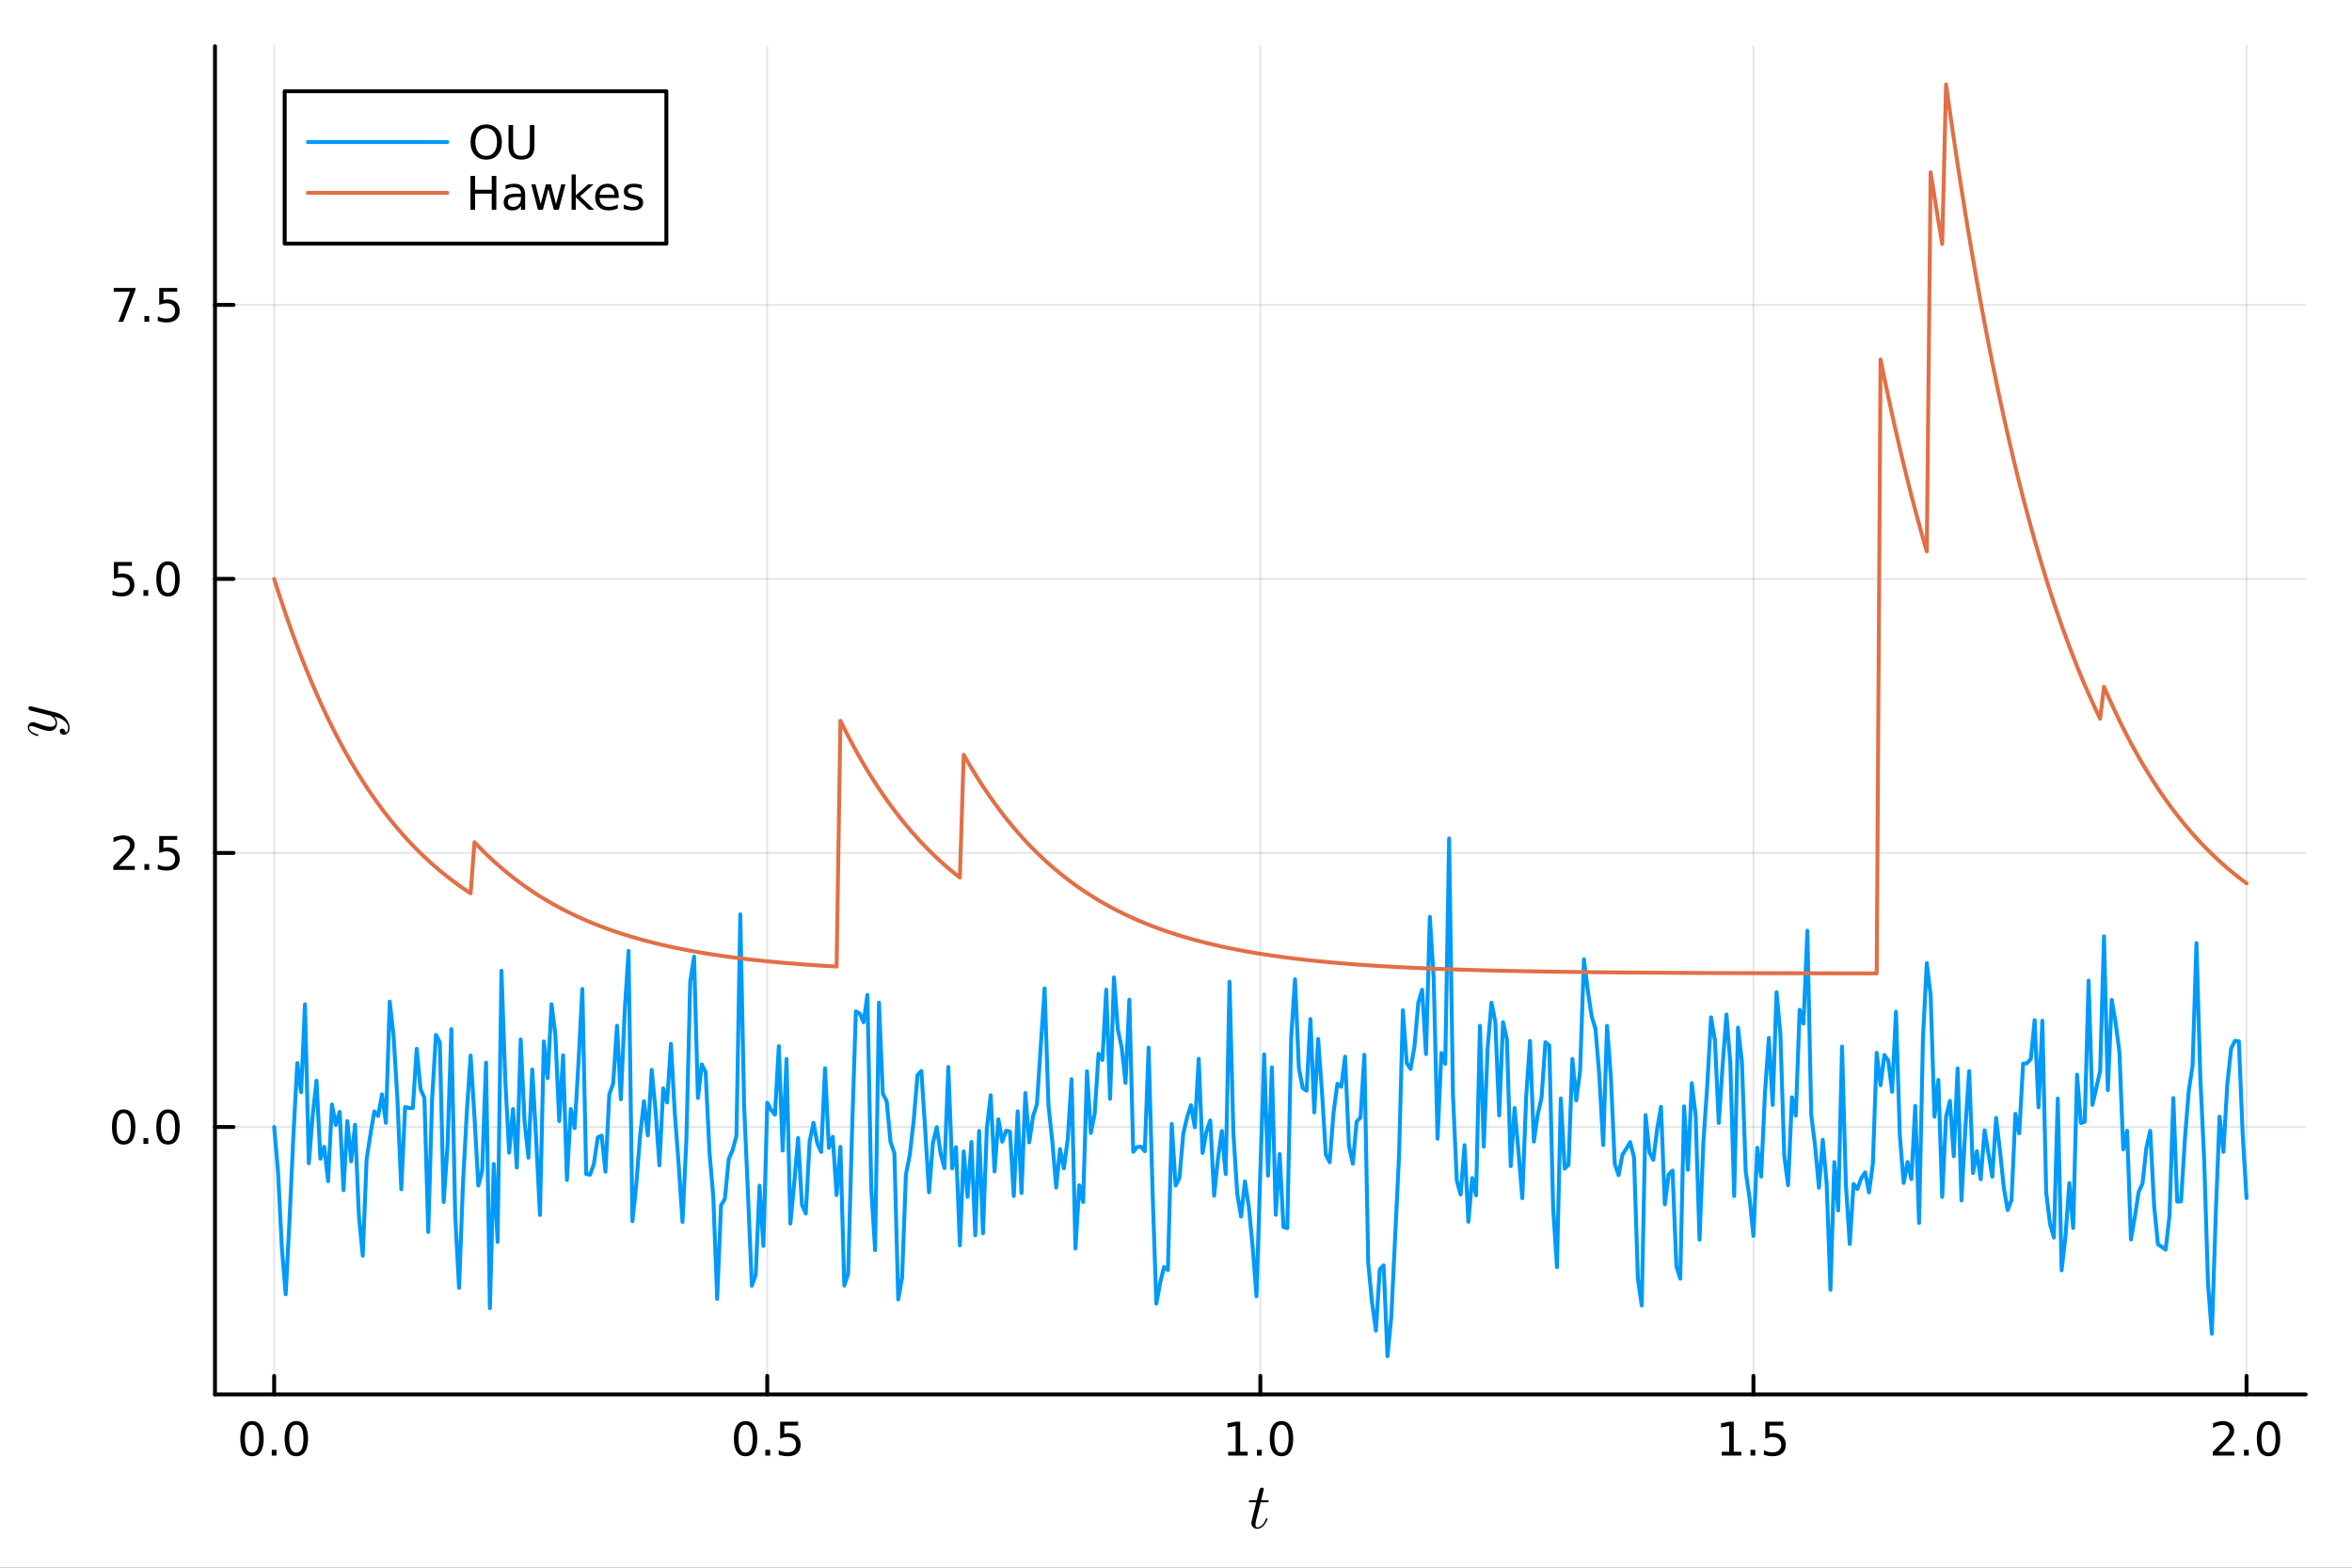 <?xml version="1.0" encoding="utf-8"?>
<svg xmlns="http://www.w3.org/2000/svg" xmlns:xlink="http://www.w3.org/1999/xlink" width="600" height="400" viewBox="0 0 2400 1600">
<rect x="0" y="0" width="2400" height="1600" fill="#333333" stroke="none"/>
<defs>
  <clipPath id="clip810">
    <rect x="0" y="0" width="2400" height="1600"/>
  </clipPath>
</defs>
<path clip-path="url(#clip810)" d="M0 1600 L2400 1600 L2400 0 L0 0  Z" fill="#ffffff" fill-rule="evenodd" fill-opacity="1"/>
<defs>
  <clipPath id="clip811">
    <rect x="480" y="0" width="1681" height="1600"/>
  </clipPath>
</defs>
<path clip-path="url(#clip810)" d="M219.38 1423.18 L2352.76 1423.18 L2352.76 47.244 L219.38 47.244  Z" fill="#ffffff" fill-rule="evenodd" fill-opacity="1"/>
<defs>
  <clipPath id="clip812">
    <rect x="219" y="47" width="2134" height="1377"/>
  </clipPath>
</defs>
<polyline clip-path="url(#clip812)" style="stroke:#000000; stroke-linecap:round; stroke-linejoin:round; stroke-width:2; stroke-opacity:0.1; fill:none" points="279.759,1423.18 279.759,47.244 "/>
<polyline clip-path="url(#clip812)" style="stroke:#000000; stroke-linecap:round; stroke-linejoin:round; stroke-width:2; stroke-opacity:0.1; fill:none" points="782.913,1423.18 782.913,47.244 "/>
<polyline clip-path="url(#clip812)" style="stroke:#000000; stroke-linecap:round; stroke-linejoin:round; stroke-width:2; stroke-opacity:0.1; fill:none" points="1286.07,1423.18 1286.07,47.244 "/>
<polyline clip-path="url(#clip812)" style="stroke:#000000; stroke-linecap:round; stroke-linejoin:round; stroke-width:2; stroke-opacity:0.1; fill:none" points="1789.22,1423.18 1789.22,47.244 "/>
<polyline clip-path="url(#clip812)" style="stroke:#000000; stroke-linecap:round; stroke-linejoin:round; stroke-width:2; stroke-opacity:0.1; fill:none" points="2292.38,1423.18 2292.38,47.244 "/>
<polyline clip-path="url(#clip812)" style="stroke:#000000; stroke-linecap:round; stroke-linejoin:round; stroke-width:2; stroke-opacity:0.1; fill:none" points="219.38,1150.2 2352.76,1150.2 "/>
<polyline clip-path="url(#clip812)" style="stroke:#000000; stroke-linecap:round; stroke-linejoin:round; stroke-width:2; stroke-opacity:0.1; fill:none" points="219.38,870.514 2352.76,870.514 "/>
<polyline clip-path="url(#clip812)" style="stroke:#000000; stroke-linecap:round; stroke-linejoin:round; stroke-width:2; stroke-opacity:0.1; fill:none" points="219.38,590.828 2352.76,590.828 "/>
<polyline clip-path="url(#clip812)" style="stroke:#000000; stroke-linecap:round; stroke-linejoin:round; stroke-width:2; stroke-opacity:0.1; fill:none" points="219.38,311.141 2352.76,311.141 "/>
<polyline clip-path="url(#clip810)" style="stroke:#000000; stroke-linecap:round; stroke-linejoin:round; stroke-width:4; stroke-opacity:1; fill:none" points="219.38,1423.18 2352.76,1423.18 "/>
<polyline clip-path="url(#clip810)" style="stroke:#000000; stroke-linecap:round; stroke-linejoin:round; stroke-width:4; stroke-opacity:1; fill:none" points="279.759,1423.18 279.759,1404.28 "/>
<polyline clip-path="url(#clip810)" style="stroke:#000000; stroke-linecap:round; stroke-linejoin:round; stroke-width:4; stroke-opacity:1; fill:none" points="782.913,1423.18 782.913,1404.28 "/>
<polyline clip-path="url(#clip810)" style="stroke:#000000; stroke-linecap:round; stroke-linejoin:round; stroke-width:4; stroke-opacity:1; fill:none" points="1286.07,1423.18 1286.07,1404.28 "/>
<polyline clip-path="url(#clip810)" style="stroke:#000000; stroke-linecap:round; stroke-linejoin:round; stroke-width:4; stroke-opacity:1; fill:none" points="1789.22,1423.18 1789.22,1404.28 "/>
<polyline clip-path="url(#clip810)" style="stroke:#000000; stroke-linecap:round; stroke-linejoin:round; stroke-width:4; stroke-opacity:1; fill:none" points="2292.38,1423.18 2292.38,1404.28 "/>
<path clip-path="url(#clip810)" d="M257.143 1454.1 Q253.532 1454.1 251.703 1457.66 Q249.898 1461.2 249.898 1468.33 Q249.898 1475.44 251.703 1479.01 Q253.532 1482.55 257.143 1482.55 Q260.777 1482.55 262.583 1479.01 Q264.412 1475.44 264.412 1468.33 Q264.412 1461.2 262.583 1457.66 Q260.777 1454.1 257.143 1454.1 M257.143 1450.39 Q262.953 1450.39 266.009 1455 Q269.087 1459.58 269.087 1468.33 Q269.087 1477.06 266.009 1481.67 Q262.953 1486.25 257.143 1486.25 Q251.333 1486.25 248.254 1481.67 Q245.199 1477.06 245.199 1468.33 Q245.199 1459.58 248.254 1455 Q251.333 1450.39 257.143 1450.39 Z" fill="#000000" fill-rule="nonzero" fill-opacity="1" /><path clip-path="url(#clip810)" d="M277.305 1479.7 L282.189 1479.7 L282.189 1485.58 L277.305 1485.58 L277.305 1479.7 Z" fill="#000000" fill-rule="nonzero" fill-opacity="1" /><path clip-path="url(#clip810)" d="M302.374 1454.1 Q298.763 1454.1 296.935 1457.66 Q295.129 1461.2 295.129 1468.33 Q295.129 1475.44 296.935 1479.01 Q298.763 1482.55 302.374 1482.55 Q306.009 1482.55 307.814 1479.01 Q309.643 1475.44 309.643 1468.33 Q309.643 1461.2 307.814 1457.66 Q306.009 1454.1 302.374 1454.1 M302.374 1450.39 Q308.184 1450.39 311.24 1455 Q314.319 1459.58 314.319 1468.33 Q314.319 1477.06 311.24 1481.67 Q308.184 1486.25 302.374 1486.25 Q296.564 1486.25 293.485 1481.67 Q290.43 1477.06 290.43 1468.33 Q290.43 1459.58 293.485 1455 Q296.564 1450.39 302.374 1450.39 Z" fill="#000000" fill-rule="nonzero" fill-opacity="1" /><path clip-path="url(#clip810)" d="M760.795 1454.1 Q757.184 1454.1 755.356 1457.66 Q753.55 1461.2 753.55 1468.33 Q753.55 1475.44 755.356 1479.01 Q757.184 1482.55 760.795 1482.55 Q764.43 1482.55 766.235 1479.01 Q768.064 1475.44 768.064 1468.33 Q768.064 1461.2 766.235 1457.66 Q764.43 1454.1 760.795 1454.1 M760.795 1450.39 Q766.606 1450.39 769.661 1455 Q772.74 1459.58 772.74 1468.33 Q772.74 1477.06 769.661 1481.67 Q766.606 1486.25 760.795 1486.25 Q754.985 1486.25 751.907 1481.67 Q748.851 1477.06 748.851 1468.33 Q748.851 1459.58 751.907 1455 Q754.985 1450.39 760.795 1450.39 Z" fill="#000000" fill-rule="nonzero" fill-opacity="1" /><path clip-path="url(#clip810)" d="M780.957 1479.7 L785.842 1479.7 L785.842 1485.58 L780.957 1485.58 L780.957 1479.7 Z" fill="#000000" fill-rule="nonzero" fill-opacity="1" /><path clip-path="url(#clip810)" d="M796.073 1451.02 L814.429 1451.02 L814.429 1454.96 L800.355 1454.96 L800.355 1463.43 Q801.374 1463.08 802.392 1462.92 Q803.411 1462.73 804.429 1462.73 Q810.216 1462.73 813.596 1465.9 Q816.976 1469.08 816.976 1474.49 Q816.976 1480.07 813.503 1483.17 Q810.031 1486.25 803.712 1486.25 Q801.536 1486.25 799.267 1485.88 Q797.022 1485.51 794.615 1484.77 L794.615 1480.07 Q796.698 1481.2 798.92 1481.76 Q801.142 1482.32 803.619 1482.32 Q807.624 1482.32 809.962 1480.21 Q812.3 1478.1 812.3 1474.49 Q812.3 1470.88 809.962 1468.77 Q807.624 1466.67 803.619 1466.67 Q801.744 1466.67 799.869 1467.08 Q798.017 1467.5 796.073 1468.38 L796.073 1451.02 Z" fill="#000000" fill-rule="nonzero" fill-opacity="1" /><path clip-path="url(#clip810)" d="M1253.22 1481.64 L1260.86 1481.64 L1260.86 1455.28 L1252.55 1456.95 L1252.55 1452.69 L1260.81 1451.02 L1265.49 1451.02 L1265.49 1481.64 L1273.13 1481.64 L1273.13 1485.58 L1253.22 1485.58 L1253.22 1481.64 Z" fill="#000000" fill-rule="nonzero" fill-opacity="1" /><path clip-path="url(#clip810)" d="M1282.57 1479.7 L1287.46 1479.7 L1287.46 1485.58 L1282.57 1485.58 L1282.57 1479.7 Z" fill="#000000" fill-rule="nonzero" fill-opacity="1" /><path clip-path="url(#clip810)" d="M1307.64 1454.1 Q1304.03 1454.1 1302.2 1457.66 Q1300.4 1461.2 1300.4 1468.33 Q1300.4 1475.44 1302.2 1479.01 Q1304.03 1482.55 1307.64 1482.55 Q1311.28 1482.55 1313.08 1479.01 Q1314.91 1475.44 1314.91 1468.33 Q1314.91 1461.2 1313.08 1457.66 Q1311.28 1454.1 1307.64 1454.1 M1307.64 1450.39 Q1313.45 1450.39 1316.51 1455 Q1319.59 1459.58 1319.59 1468.33 Q1319.59 1477.06 1316.51 1481.67 Q1313.45 1486.25 1307.64 1486.25 Q1301.83 1486.25 1298.75 1481.67 Q1295.7 1477.06 1295.7 1468.33 Q1295.7 1459.58 1298.75 1455 Q1301.83 1450.39 1307.64 1450.39 Z" fill="#000000" fill-rule="nonzero" fill-opacity="1" /><path clip-path="url(#clip810)" d="M1756.87 1481.64 L1764.51 1481.64 L1764.51 1455.28 L1756.2 1456.95 L1756.2 1452.69 L1764.47 1451.02 L1769.14 1451.02 L1769.14 1481.64 L1776.78 1481.64 L1776.78 1485.58 L1756.87 1485.58 L1756.87 1481.64 Z" fill="#000000" fill-rule="nonzero" fill-opacity="1" /><path clip-path="url(#clip810)" d="M1786.23 1479.7 L1791.11 1479.7 L1791.11 1485.58 L1786.23 1485.58 L1786.23 1479.7 Z" fill="#000000" fill-rule="nonzero" fill-opacity="1" /><path clip-path="url(#clip810)" d="M1801.34 1451.02 L1819.7 1451.02 L1819.7 1454.96 L1805.62 1454.96 L1805.62 1463.43 Q1806.64 1463.08 1807.66 1462.92 Q1808.68 1462.73 1809.7 1462.73 Q1815.48 1462.73 1818.86 1465.9 Q1822.24 1469.08 1822.24 1474.49 Q1822.24 1480.07 1818.77 1483.17 Q1815.3 1486.25 1808.98 1486.25 Q1806.8 1486.25 1804.54 1485.88 Q1802.29 1485.51 1799.88 1484.77 L1799.88 1480.07 Q1801.97 1481.2 1804.19 1481.76 Q1806.41 1482.32 1808.89 1482.32 Q1812.89 1482.32 1815.23 1480.21 Q1817.57 1478.1 1817.57 1474.49 Q1817.57 1470.88 1815.23 1468.77 Q1812.89 1466.67 1808.89 1466.67 Q1807.01 1466.67 1805.14 1467.08 Q1803.29 1467.5 1801.34 1468.38 L1801.34 1451.02 Z" fill="#000000" fill-rule="nonzero" fill-opacity="1" /><path clip-path="url(#clip810)" d="M2263.62 1481.64 L2279.94 1481.64 L2279.94 1485.58 L2257.99 1485.58 L2257.99 1481.64 Q2260.65 1478.89 2265.24 1474.26 Q2269.84 1469.61 2271.02 1468.27 Q2273.27 1465.74 2274.15 1464.01 Q2275.05 1462.25 2275.05 1460.56 Q2275.05 1457.8 2273.11 1456.07 Q2271.19 1454.33 2268.08 1454.33 Q2265.88 1454.33 2263.43 1455.09 Q2261 1455.86 2258.22 1457.41 L2258.22 1452.69 Q2261.05 1451.55 2263.5 1450.97 Q2265.95 1450.39 2267.99 1450.39 Q2273.36 1450.39 2276.56 1453.08 Q2279.75 1455.77 2279.75 1460.26 Q2279.75 1462.39 2278.94 1464.31 Q2278.15 1466.2 2276.05 1468.8 Q2275.47 1469.47 2272.37 1472.69 Q2269.26 1475.88 2263.62 1481.64 Z" fill="#000000" fill-rule="nonzero" fill-opacity="1" /><path clip-path="url(#clip810)" d="M2289.75 1479.7 L2294.63 1479.7 L2294.63 1485.58 L2289.75 1485.58 L2289.75 1479.7 Z" fill="#000000" fill-rule="nonzero" fill-opacity="1" /><path clip-path="url(#clip810)" d="M2314.82 1454.1 Q2311.21 1454.1 2309.38 1457.66 Q2307.57 1461.2 2307.57 1468.33 Q2307.57 1475.44 2309.38 1479.01 Q2311.21 1482.55 2314.82 1482.55 Q2318.45 1482.55 2320.26 1479.01 Q2322.09 1475.44 2322.09 1468.33 Q2322.09 1461.2 2320.26 1457.66 Q2318.45 1454.1 2314.82 1454.1 M2314.82 1450.39 Q2320.63 1450.39 2323.69 1455 Q2326.76 1459.58 2326.76 1468.33 Q2326.76 1477.06 2323.69 1481.67 Q2320.63 1486.25 2314.82 1486.25 Q2309.01 1486.25 2305.93 1481.67 Q2302.87 1477.06 2302.87 1468.33 Q2302.87 1459.58 2305.93 1455 Q2309.01 1450.39 2314.82 1450.39 Z" fill="#000000" fill-rule="nonzero" fill-opacity="1" /><path clip-path="url(#clip810)" d="M1294.54 1531.91 Q1294.54 1532.81 1294.12 1533.04 Q1293.7 1533.23 1292.54 1533.23 L1286.36 1533.23 L1281.46 1552.69 Q1281.08 1554.39 1281.08 1555.84 Q1281.08 1557.45 1281.56 1558.16 Q1282.08 1558.87 1283.14 1558.87 Q1285.23 1558.87 1287.49 1556.97 Q1289.77 1555.07 1291.7 1550.43 Q1291.96 1549.82 1292.09 1549.69 Q1292.25 1549.53 1292.67 1549.53 Q1293.48 1549.53 1293.48 1550.17 Q1293.48 1550.4 1293.03 1551.43 Q1292.61 1552.46 1291.67 1553.97 Q1290.77 1555.49 1289.58 1556.9 Q1288.42 1558.32 1286.65 1559.35 Q1284.88 1560.35 1282.98 1560.35 Q1280.3 1560.35 1278.6 1558.64 Q1276.92 1556.94 1276.92 1554.26 Q1276.92 1553.39 1277.6 1550.62 Q1278.28 1547.82 1281.95 1533.23 L1276.12 1533.23 Q1275.31 1533.23 1274.99 1533.2 Q1274.7 1533.17 1274.47 1533.01 Q1274.28 1532.81 1274.28 1532.43 Q1274.28 1531.82 1274.54 1531.56 Q1274.8 1531.27 1275.12 1531.24 Q1275.47 1531.17 1276.28 1531.17 L1282.46 1531.17 L1285.04 1520.71 Q1285.3 1519.67 1285.94 1519.09 Q1286.62 1518.48 1287 1518.42 Q1287.39 1518.32 1287.68 1518.32 Q1288.55 1518.32 1289.06 1518.81 Q1289.58 1519.26 1289.58 1520.09 Q1289.58 1520.54 1286.87 1531.17 L1292.67 1531.17 Q1293.41 1531.17 1293.7 1531.2 Q1294.02 1531.24 1294.28 1531.4 Q1294.54 1531.56 1294.54 1531.91 Z" fill="#000000" fill-rule="nonzero" fill-opacity="1" /><polyline clip-path="url(#clip810)" style="stroke:#000000; stroke-linecap:round; stroke-linejoin:round; stroke-width:4; stroke-opacity:1; fill:none" points="219.38,1423.18 219.38,47.244 "/>
<polyline clip-path="url(#clip810)" style="stroke:#000000; stroke-linecap:round; stroke-linejoin:round; stroke-width:4; stroke-opacity:1; fill:none" points="219.38,1150.2 238.278,1150.2 "/>
<polyline clip-path="url(#clip810)" style="stroke:#000000; stroke-linecap:round; stroke-linejoin:round; stroke-width:4; stroke-opacity:1; fill:none" points="219.38,870.514 238.278,870.514 "/>
<polyline clip-path="url(#clip810)" style="stroke:#000000; stroke-linecap:round; stroke-linejoin:round; stroke-width:4; stroke-opacity:1; fill:none" points="219.38,590.828 238.278,590.828 "/>
<polyline clip-path="url(#clip810)" style="stroke:#000000; stroke-linecap:round; stroke-linejoin:round; stroke-width:4; stroke-opacity:1; fill:none" points="219.38,311.141 238.278,311.141 "/>
<path clip-path="url(#clip810)" d="M126.205 1136 Q122.593 1136 120.765 1139.56 Q118.959 1143.11 118.959 1150.24 Q118.959 1157.34 120.765 1160.91 Q122.593 1164.45 126.205 1164.45 Q129.839 1164.45 131.644 1160.91 Q133.473 1157.34 133.473 1150.24 Q133.473 1143.11 131.644 1139.56 Q129.839 1136 126.205 1136 M126.205 1132.3 Q132.015 1132.3 135.07 1136.9 Q138.149 1141.49 138.149 1150.24 Q138.149 1158.96 135.07 1163.57 Q132.015 1168.15 126.205 1168.15 Q120.394 1168.15 117.316 1163.57 Q114.26 1158.96 114.26 1150.24 Q114.26 1141.49 117.316 1136.9 Q120.394 1132.3 126.205 1132.3 Z" fill="#000000" fill-rule="nonzero" fill-opacity="1" /><path clip-path="url(#clip810)" d="M146.366 1161.6 L151.251 1161.6 L151.251 1167.48 L146.366 1167.48 L146.366 1161.6 Z" fill="#000000" fill-rule="nonzero" fill-opacity="1" /><path clip-path="url(#clip810)" d="M171.436 1136 Q167.825 1136 165.996 1139.56 Q164.19 1143.11 164.19 1150.24 Q164.19 1157.34 165.996 1160.91 Q167.825 1164.45 171.436 1164.45 Q175.07 1164.45 176.876 1160.91 Q178.704 1157.34 178.704 1150.24 Q178.704 1143.11 176.876 1139.56 Q175.07 1136 171.436 1136 M171.436 1132.3 Q177.246 1132.3 180.301 1136.9 Q183.38 1141.49 183.38 1150.24 Q183.38 1158.96 180.301 1163.57 Q177.246 1168.15 171.436 1168.15 Q165.626 1168.15 162.547 1163.57 Q159.491 1158.96 159.491 1150.24 Q159.491 1141.49 162.547 1136.9 Q165.626 1132.3 171.436 1132.3 Z" fill="#000000" fill-rule="nonzero" fill-opacity="1" /><path clip-path="url(#clip810)" d="M121.228 883.859 L137.547 883.859 L137.547 887.794 L115.603 887.794 L115.603 883.859 Q118.265 881.105 122.848 876.475 Q127.455 871.822 128.635 870.48 Q130.88 867.957 131.76 866.22 Q132.663 864.461 132.663 862.771 Q132.663 860.017 130.718 858.281 Q128.797 856.545 125.695 856.545 Q123.496 856.545 121.043 857.308 Q118.612 858.072 115.834 859.623 L115.834 854.901 Q118.658 853.767 121.112 853.188 Q123.566 852.609 125.603 852.609 Q130.973 852.609 134.167 855.295 Q137.362 857.98 137.362 862.471 Q137.362 864.6 136.552 866.521 Q135.765 868.42 133.658 871.012 Q133.08 871.683 129.978 874.901 Q126.876 878.095 121.228 883.859 Z" fill="#000000" fill-rule="nonzero" fill-opacity="1" /><path clip-path="url(#clip810)" d="M147.362 881.915 L152.246 881.915 L152.246 887.794 L147.362 887.794 L147.362 881.915 Z" fill="#000000" fill-rule="nonzero" fill-opacity="1" /><path clip-path="url(#clip810)" d="M162.477 853.234 L180.834 853.234 L180.834 857.17 L166.76 857.17 L166.76 865.642 Q167.778 865.295 168.797 865.133 Q169.815 864.947 170.834 864.947 Q176.621 864.947 180.001 868.119 Q183.38 871.29 183.38 876.707 Q183.38 882.285 179.908 885.387 Q176.436 888.466 170.116 888.466 Q167.94 888.466 165.672 888.095 Q163.427 887.725 161.019 886.984 L161.019 882.285 Q163.102 883.419 165.325 883.975 Q167.547 884.531 170.024 884.531 Q174.028 884.531 176.366 882.424 Q178.704 880.318 178.704 876.707 Q178.704 873.095 176.366 870.989 Q174.028 868.883 170.024 868.883 Q168.149 868.883 166.274 869.299 Q164.422 869.716 162.477 870.595 L162.477 853.234 Z" fill="#000000" fill-rule="nonzero" fill-opacity="1" /><path clip-path="url(#clip810)" d="M116.251 573.548 L134.607 573.548 L134.607 577.483 L120.533 577.483 L120.533 585.955 Q121.552 585.608 122.57 585.446 Q123.589 585.261 124.607 585.261 Q130.394 585.261 133.774 588.432 Q137.154 591.603 137.154 597.02 Q137.154 602.599 133.681 605.7 Q130.209 608.779 123.89 608.779 Q121.714 608.779 119.445 608.409 Q117.2 608.038 114.793 607.298 L114.793 602.599 Q116.876 603.733 119.098 604.288 Q121.32 604.844 123.797 604.844 Q127.802 604.844 130.14 602.737 Q132.478 600.631 132.478 597.02 Q132.478 593.409 130.14 591.302 Q127.802 589.196 123.797 589.196 Q121.922 589.196 120.047 589.612 Q118.195 590.029 116.251 590.909 L116.251 573.548 Z" fill="#000000" fill-rule="nonzero" fill-opacity="1" /><path clip-path="url(#clip810)" d="M146.366 602.228 L151.251 602.228 L151.251 608.108 L146.366 608.108 L146.366 602.228 Z" fill="#000000" fill-rule="nonzero" fill-opacity="1" /><path clip-path="url(#clip810)" d="M171.436 576.626 Q167.825 576.626 165.996 580.191 Q164.19 583.733 164.19 590.862 Q164.19 597.969 165.996 601.534 Q167.825 605.075 171.436 605.075 Q175.07 605.075 176.876 601.534 Q178.704 597.969 178.704 590.862 Q178.704 583.733 176.876 580.191 Q175.07 576.626 171.436 576.626 M171.436 572.923 Q177.246 572.923 180.301 577.529 Q183.38 582.113 183.38 590.862 Q183.38 599.589 180.301 604.196 Q177.246 608.779 171.436 608.779 Q165.626 608.779 162.547 604.196 Q159.491 599.589 159.491 590.862 Q159.491 582.113 162.547 577.529 Q165.626 572.923 171.436 572.923 Z" fill="#000000" fill-rule="nonzero" fill-opacity="1" /><path clip-path="url(#clip810)" d="M116.019 293.861 L138.242 293.861 L138.242 295.852 L125.695 328.421 L120.811 328.421 L132.617 297.796 L116.019 297.796 L116.019 293.861 Z" fill="#000000" fill-rule="nonzero" fill-opacity="1" /><path clip-path="url(#clip810)" d="M147.362 322.541 L152.246 322.541 L152.246 328.421 L147.362 328.421 L147.362 322.541 Z" fill="#000000" fill-rule="nonzero" fill-opacity="1" /><path clip-path="url(#clip810)" d="M162.477 293.861 L180.834 293.861 L180.834 297.796 L166.76 297.796 L166.76 306.268 Q167.778 305.921 168.797 305.759 Q169.815 305.574 170.834 305.574 Q176.621 305.574 180.001 308.745 Q183.38 311.917 183.38 317.333 Q183.38 322.912 179.908 326.014 Q176.436 329.092 170.116 329.092 Q167.94 329.092 165.672 328.722 Q163.427 328.352 161.019 327.611 L161.019 322.912 Q163.102 324.046 165.325 324.602 Q167.547 325.157 170.024 325.157 Q174.028 325.157 176.366 323.051 Q178.704 320.944 178.704 317.333 Q178.704 313.722 176.366 311.616 Q174.028 309.509 170.024 309.509 Q168.149 309.509 166.274 309.926 Q164.422 310.342 162.477 311.222 L162.477 293.861 Z" fill="#000000" fill-rule="nonzero" fill-opacity="1" /><path clip-path="url(#clip810)" d="M30.856 720.775 Q31.307 720.775 32.37 721.064 L57.555 727.377 Q63.159 728.762 67.088 733.27 Q71.017 737.747 71.017 742.836 Q71.017 745.895 69.374 747.86 Q67.764 749.824 65.284 749.824 Q63.094 749.824 62.031 748.665 Q61.001 747.505 61.001 746.121 Q61.001 745.67 61.13 745.187 Q61.258 744.703 61.806 744.188 Q62.353 743.673 63.287 743.673 Q64.801 743.673 65.993 744.993 Q66.54 745.637 66.669 746.249 Q66.798 746.829 66.798 747.827 Q67.7 747.441 68.311 746.732 Q68.923 746.024 69.149 745.219 Q69.406 744.414 69.471 743.898 Q69.567 743.351 69.567 742.836 Q69.567 738.713 65.413 735.557 Q64.157 734.623 62.901 733.947 Q61.677 733.238 60.163 732.723 Q58.682 732.208 57.877 731.982 Q57.072 731.725 55.236 731.274 Q58.231 734.269 58.231 737.94 Q58.231 739.486 57.812 740.871 Q57.394 742.224 56.524 743.415 Q55.622 744.607 54.044 745.315 Q52.466 745.992 50.373 745.992 Q48.151 745.992 45.123 745.122 Q42.096 744.253 36.524 742.159 Q33.4 741.032 31.887 741.032 Q31.146 741.032 30.695 741.193 Q30.212 741.354 30.051 741.676 Q29.858 741.998 29.826 742.191 Q29.793 742.352 29.793 742.675 Q29.793 744.575 31.726 746.346 Q33.658 748.117 37.974 749.341 Q38.779 749.599 38.972 749.76 Q39.165 749.921 39.165 750.404 Q39.133 751.209 38.489 751.209 Q38.231 751.209 37.233 750.919 Q36.202 750.629 34.689 749.953 Q33.143 749.245 31.758 748.278 Q30.341 747.312 29.342 745.798 Q28.344 744.253 28.344 742.481 Q28.344 740.066 29.922 738.584 Q31.468 737.071 33.755 737.071 Q34.689 737.071 35.526 737.328 Q36.331 737.554 38.489 738.391 Q47.184 741.773 51.436 741.773 Q52.466 741.773 53.336 741.612 Q54.173 741.418 55.011 741 Q55.816 740.581 56.299 739.744 Q56.75 738.874 56.75 737.683 Q56.75 736.169 56.041 734.752 Q55.3 733.303 54.302 732.401 Q53.304 731.467 52.466 730.919 Q51.597 730.34 51.146 730.211 L39.294 727.248 L34.012 725.927 Q31.146 725.316 30.437 725.026 Q29.761 724.639 29.407 723.963 Q29.053 723.287 29.053 722.707 Q29.053 721.902 29.536 721.354 Q30.019 720.775 30.856 720.775 Z" fill="#000000" fill-rule="nonzero" fill-opacity="1" /><polyline clip-path="url(#clip812)" style="stroke:#009af9; stroke-linecap:round; stroke-linejoin:round; stroke-width:4; stroke-opacity:1; fill:none" points="279.759,1150.2 283.69,1195.62 287.621,1273.9 291.551,1321.02 295.482,1243.72 299.413,1158.4 303.344,1084.96 307.275,1114.71 311.206,1025 315.137,1187.24 319.068,1138.17 322.999,1102.97 326.929,1182.62 330.86,1170.4 334.791,1205.51 338.722,1127.2 342.653,1148.07 346.584,1134.73 350.515,1214.79 354.446,1144.23 358.377,1185.33 362.308,1147.9 366.238,1241.42 370.169,1281.66 374.1,1183.07 378.031,1157.58 381.962,1134.34 385.893,1138.92 389.824,1116.97 393.755,1145.93 397.686,1022.19 401.616,1057.53 405.547,1122.01 409.478,1213.83 413.409,1129.84 417.34,1130.8 421.271,1130.88 425.202,1070.35 429.133,1111.62 433.064,1120.53 436.995,1257.38 440.925,1121.43 444.856,1056.24 448.787,1063.88 452.718,1226.84 456.649,1169.95 460.58,1050.32 464.511,1241.14 468.442,1314.45 472.373,1209.35 476.304,1135.49 480.234,1077.33 484.165,1140.27 488.096,1210.01 492.027,1194.66 495.958,1084.56 499.889,1335.18 503.82,1187.94 507.751,1267.56 511.682,990.702 515.612,1102.81 519.543,1176.47 523.474,1131.92 527.405,1191.69 531.336,1060.94 535.267,1144.64 539.198,1181.57 543.129,1091.53 547.06,1162.22 550.991,1240 554.921,1062.92 558.852,1100.35 562.783,1024.88 566.714,1056.34 570.645,1144.19 574.576,1077.07 578.507,1204.33 582.438,1131.88 586.369,1151.39 590.299,1084.19 594.23,1009.37 598.161,1198.21 602.092,1198.93 606.023,1187.85 609.954,1160.81 613.885,1159 617.816,1195.88 621.747,1116.79 625.678,1106.07 629.608,1046.87 633.539,1121.98 637.47,1031.98 641.401,970.498 645.332,1246.38 649.263,1209.03 653.194,1158.74 657.125,1123.87 661.056,1158.8 664.987,1091.91 668.917,1133.21 672.848,1189.38 676.779,1110.81 680.71,1125.24 684.641,1065.41 688.572,1136.16 692.503,1188.42 696.434,1247.09 700.365,1163.84 704.295,1002.28 708.226,976.338 712.157,1120.63 716.088,1086.33 720.019,1094.34 723.95,1175.58 727.881,1222.41 731.812,1325.7 735.743,1230.15 739.674,1223.68 743.604,1182.93 747.535,1173.9 751.466,1159.14 755.397,933.202 759.328,1129.3 763.259,1218.67 767.19,1312.18 771.121,1301.2 775.052,1210.05 778.982,1271.64 782.913,1125.45 786.844,1132.75 790.775,1137.66 794.706,1067.7 798.637,1174.26 802.568,1080.84 806.499,1248.79 810.43,1207.78 814.361,1161.47 818.291,1229.58 822.222,1238.56 826.153,1164.97 830.084,1146 834.015,1167.01 837.946,1175.72 841.877,1090.34 845.808,1171.53 849.739,1160.26 853.669,1219.72 857.6,1170.52 861.531,1312.09 865.462,1300.03 869.393,1156.03 873.324,1032.23 877.255,1034.39 881.186,1043.32 885.117,1015.42 889.048,1213.38 892.978,1275.86 896.909,1023.23 900.84,1116.16 904.771,1123.87 908.702,1165.4 912.633,1176.98 916.564,1326.25 920.495,1303.81 924.426,1198.71 928.357,1178.64 932.287,1144.21 936.218,1097.32 940.149,1093.05 944.08,1153.14 948.011,1216.91 951.942,1166.64 955.873,1150.34 959.804,1177.18 963.735,1192.11 967.665,1088.92 971.596,1192.52 975.527,1170.78 979.458,1271.03 983.389,1175.06 987.32,1221.63 991.251,1165.54 995.182,1260.73 999.113,1154.22 1003.04,1258.73 1006.97,1151.5 1010.91,1117.84 1014.84,1195.65 1018.77,1142.35 1022.7,1165.2 1026.63,1154 1030.56,1154.91 1034.49,1220.68 1038.42,1134.18 1042.35,1217.64 1046.28,1115.55 1050.21,1165.92 1054.15,1139.23 1058.08,1127.03 1062.01,1067.44 1065.94,1008.79 1069.87,1128.06 1073.8,1165.02 1077.73,1212.03 1081.66,1172.79 1085.59,1192.43 1089.52,1162.61 1093.45,1101.4 1097.39,1274.3 1101.32,1209.74 1105.25,1226.78 1109.18,1093.32 1113.11,1156.39 1117.04,1136.67 1120.97,1075.41 1124.9,1081.79 1128.83,1010.03 1132.76,1121.43 1136.69,997.564 1140.62,1050.41 1144.56,1069 1148.49,1105.24 1152.42,1020.29 1156.35,1175.58 1160.28,1170.69 1164.21,1170.28 1168.14,1175.01 1172.07,1069.18 1176,1213.33 1179.93,1330.51 1183.86,1308.99 1187.8,1293.14 1191.73,1296.21 1195.66,1147.1 1199.59,1210.06 1203.52,1202.25 1207.45,1156.95 1211.38,1140.12 1215.31,1127.99 1219.24,1150.52 1223.17,1080.57 1227.1,1176.76 1231.04,1154.91 1234.97,1143.47 1238.9,1220.38 1242.83,1182.61 1246.76,1154.22 1250.69,1198.29 1254.62,1001.95 1258.55,1156.54 1262.48,1218.17 1266.41,1241.64 1270.34,1205.64 1274.28,1231.28 1278.21,1272.62 1282.14,1323.05 1286.07,1194.56 1290,1076.13 1293.93,1199.89 1297.86,1089.29 1301.79,1239.85 1305.72,1177.85 1309.65,1252.33 1313.58,1253.45 1317.52,1058.87 1321.45,999.5 1325.38,1090.12 1329.31,1110.41 1333.24,1113.2 1337.17,1040.01 1341.1,1135.31 1345.03,1060.27 1348.96,1114.69 1352.89,1178.32 1356.82,1186.19 1360.76,1135.53 1364.69,1106.01 1368.62,1109.23 1372.55,1078.43 1376.48,1169.37 1380.41,1187.76 1384.34,1144.6 1388.27,1140.57 1392.2,1076.48 1396.13,1288.57 1400.06,1329.55 1403.99,1358.06 1407.93,1295.6 1411.86,1291.45 1415.79,1384.24 1419.72,1343.75 1423.65,1261.65 1427.58,1179.92 1431.51,1031.08 1435.44,1085.05 1439.37,1090.99 1443.3,1068.35 1447.23,1023.6 1451.17,1010.12 1455.1,1075.86 1459.03,935.794 1462.96,998.762 1466.89,1162.25 1470.82,1074.66 1474.75,1085.75 1478.68,855.758 1482.61,1117.84 1486.54,1205.03 1490.47,1219.19 1494.41,1168.74 1498.34,1246.96 1502.27,1202.38 1506.2,1219.93 1510.13,1046.92 1514.06,1170.24 1517.99,1069.76 1521.92,1023.33 1525.85,1043.1 1529.78,1138.4 1533.71,1043.27 1537.65,1060.44 1541.58,1190.23 1545.51,1130.84 1549.44,1174.97 1553.37,1222.93 1557.3,1119.61 1561.23,1062.38 1565.16,1165.15 1569.09,1137.6 1573.02,1120.2 1576.95,1063.77 1580.89,1066.91 1584.82,1232.57 1588.75,1293.33 1592.68,1121.07 1596.61,1192.74 1600.54,1188.79 1604.47,1080.68 1608.4,1123.13 1612.33,1093.14 1616.26,979.066 1620.19,1011.02 1624.13,1037.09 1628.06,1050.21 1631.99,1098.13 1635.92,1168.68 1639.85,1047.02 1643.78,1099.75 1647.71,1187.86 1651.64,1199.35 1655.57,1178.47 1659.5,1172.41 1663.43,1165.69 1667.36,1181.03 1671.3,1304.92 1675.23,1332.42 1679.16,1137.98 1683.09,1176.17 1687.02,1183.74 1690.95,1152.72 1694.88,1129.64 1698.81,1229.19 1702.74,1198.58 1706.67,1194.73 1710.6,1292.73 1714.54,1305.05 1718.47,1129.18 1722.4,1193.97 1726.33,1105.45 1730.26,1138.63 1734.19,1265.23 1738.12,1166.12 1742.05,1108.4 1745.98,1038.25 1749.91,1061.58 1753.84,1146.13 1757.78,1087.39 1761.71,1035.4 1765.64,1085.11 1769.57,1220.73 1773.5,1048.76 1777.43,1083.24 1781.36,1195.86 1785.29,1222.76 1789.22,1261.35 1793.15,1171.41 1797.08,1200.88 1801.02,1114.58 1804.95,1059.24 1808.88,1127.75 1812.81,1012.68 1816.74,1055.84 1820.67,1179.65 1824.6,1209.7 1828.53,1119.89 1832.46,1138.67 1836.39,1030.59 1840.32,1044.71 1844.26,949.937 1848.19,1137.51 1852.12,1169.37 1856.05,1212.18 1859.98,1163.29 1863.91,1208.05 1867.84,1316.41 1871.77,1186.03 1875.7,1235.47 1879.63,1068.08 1883.56,1209.45 1887.5,1269.68 1891.43,1208.35 1895.36,1213.48 1899.29,1202.42 1903.22,1196.56 1907.15,1216.95 1911.08,1187.81 1915.01,1074.49 1918.94,1107.63 1922.87,1076.74 1926.8,1082.49 1930.73,1114.31 1934.67,1032.66 1938.6,1158.84 1942.53,1207.3 1946.46,1185.92 1950.39,1203.4 1954.32,1128.68 1958.25,1248.19 1962.18,1060.11 1966.11,982.916 1970.04,1015.55 1973.97,1139.73 1977.91,1102.2 1981.84,1221.59 1985.77,1139.8 1989.7,1123.48 1993.63,1180.13 1997.56,1090.37 2001.49,1225.19 2005.42,1152.43 2009.35,1093.19 2013.28,1197.26 2017.21,1174.9 2021.15,1203.61 2025.08,1153.57 2029.01,1176.96 2032.94,1200.94 2036.87,1140.94 2040.8,1174.52 2044.73,1212.2 2048.66,1234.99 2052.59,1224.72 2056.52,1136.81 2060.45,1156.73 2064.39,1085.65 2068.32,1085.16 2072.25,1080.73 2076.18,1041.13 2080.11,1130.19 2084.04,1041.82 2087.97,1217.62 2091.9,1249.28 2095.83,1263.05 2099.76,1121.15 2103.69,1296.52 2107.63,1261.91 2111.56,1207.51 2115.49,1253.33 2119.42,1096.79 2123.35,1146.25 2127.28,1144.8 2131.21,1000.81 2135.14,1127.65 2139.07,1110.34 2143,1092.81 2146.93,955.625 2150.87,1112.61 2154.8,1020.45 2158.73,1043.36 2162.66,1073.69 2166.59,1173.05 2170.52,1154.05 2174.45,1265.06 2178.38,1242 2182.31,1216.56 2186.24,1207.92 2190.17,1171.45 2194.1,1154.18 2198.04,1230.05 2201.97,1269.99 2205.9,1272.58 2209.83,1275.4 2213.76,1240.98 2217.69,1120.66 2221.62,1226.4 2225.55,1226.19 2229.48,1162.75 2233.41,1113.34 2237.34,1087.66 2241.28,962.573 2245.21,1099.49 2249.14,1183.17 2253.07,1310.18 2257,1361.19 2260.93,1240.7 2264.86,1139.62 2268.79,1175.65 2272.72,1107.06 2276.65,1070.15 2280.58,1062.3 2284.52,1062.7 2288.45,1157.66 2292.38,1222.77 "/>
<polyline clip-path="url(#clip812)" style="stroke:#e26f46; stroke-linecap:round; stroke-linejoin:round; stroke-width:4; stroke-opacity:1; fill:none" points="279.759,590.828 283.69,603.219 287.621,615.229 291.551,626.87 295.482,638.152 299.413,649.087 303.344,659.686 307.275,669.959 311.206,679.915 315.137,689.566 319.068,698.919 322.999,707.985 326.929,716.772 330.86,725.288 334.791,733.542 338.722,741.543 342.653,749.297 346.584,756.813 350.515,764.097 354.446,771.158 358.377,778.001 362.308,784.633 366.238,791.062 370.169,797.292 374.1,803.332 378.031,809.185 381.962,814.858 385.893,820.356 389.824,825.686 393.755,830.851 397.686,835.858 401.616,840.71 405.547,845.414 409.478,849.972 413.409,854.39 417.34,858.673 421.271,862.823 425.202,866.846 429.133,870.745 433.064,874.524 436.995,878.187 440.925,881.737 444.856,885.178 448.787,888.513 452.718,891.746 456.649,894.879 460.58,897.915 464.511,900.859 468.442,903.711 472.373,906.476 476.304,909.156 480.234,911.753 484.165,859.526 488.096,863.65 492.027,867.647 495.958,871.522 499.889,875.277 503.82,878.917 507.751,882.444 511.682,885.864 515.612,889.178 519.543,892.39 523.474,895.503 527.405,898.52 531.336,901.445 535.267,904.279 539.198,907.027 543.129,909.69 547.06,912.27 550.991,914.772 554.921,917.197 558.852,919.547 562.783,921.824 566.714,924.032 570.645,926.171 574.576,928.245 578.507,930.255 582.438,932.204 586.369,934.092 590.299,935.922 594.23,937.696 598.161,939.415 602.092,941.081 606.023,942.697 609.954,944.262 613.885,945.779 617.816,947.25 621.747,948.675 625.678,950.057 629.608,951.396 633.539,952.693 637.47,953.951 641.401,955.17 645.332,956.352 649.263,957.497 653.194,958.607 657.125,959.683 661.056,960.726 664.987,961.737 668.917,962.716 672.848,963.666 676.779,964.586 680.71,965.478 684.641,966.342 688.572,967.18 692.503,967.992 696.434,968.78 700.365,969.543 704.295,970.282 708.226,970.999 712.157,971.693 716.088,972.367 720.019,973.019 723.95,973.652 727.881,974.265 731.812,974.859 735.743,975.435 739.674,975.993 743.604,976.534 747.535,977.058 751.466,977.566 755.397,978.059 759.328,978.536 763.259,978.999 767.19,979.448 771.121,979.882 775.052,980.304 778.982,980.712 782.913,981.108 786.844,981.492 790.775,981.863 794.706,982.224 798.637,982.573 802.568,982.912 806.499,983.24 810.43,983.558 814.361,983.866 818.291,984.165 822.222,984.454 826.153,984.735 830.084,985.007 834.015,985.271 837.946,985.526 841.877,985.774 845.808,986.014 849.739,986.247 853.669,986.472 857.6,735.654 861.531,743.59 865.462,751.281 869.393,758.736 873.324,765.961 877.255,772.964 881.186,779.752 885.117,786.33 889.048,792.707 892.978,798.887 896.909,804.877 900.84,810.682 904.771,816.309 908.702,821.763 912.633,827.049 916.564,832.173 920.495,837.139 924.426,841.952 928.357,846.617 932.287,851.138 936.218,855.521 940.149,859.768 944.08,863.885 948.011,867.875 951.942,871.743 955.873,875.491 959.804,879.124 963.735,882.646 967.665,886.059 971.596,889.367 975.527,892.573 979.458,895.68 983.389,770.285 987.32,777.155 991.251,783.814 995.182,790.267 999.113,796.523 1003.04,802.585 1006.97,808.462 1010.91,814.157 1014.84,819.677 1018.77,825.027 1022.7,830.213 1026.63,835.239 1030.56,840.111 1034.49,844.832 1038.42,849.409 1042.35,853.844 1046.28,858.144 1050.21,862.31 1054.15,866.349 1058.08,870.263 1062.01,874.057 1065.94,877.735 1069.87,881.299 1073.8,884.753 1077.73,888.101 1081.66,891.346 1085.59,894.492 1089.52,897.54 1093.45,900.495 1097.39,903.359 1101.32,906.134 1105.25,908.825 1109.18,911.432 1113.11,913.96 1117.04,916.409 1120.97,918.783 1124.9,921.084 1128.83,923.315 1132.76,925.477 1136.69,927.572 1140.62,929.603 1144.56,931.571 1148.49,933.479 1152.42,935.328 1156.35,937.12 1160.28,938.857 1164.21,940.54 1168.14,942.172 1172.07,943.754 1176,945.286 1179.93,946.772 1183.86,948.212 1187.8,949.608 1191.73,950.961 1195.66,952.272 1199.59,953.543 1203.52,954.774 1207.45,955.968 1211.38,957.125 1215.31,958.247 1219.24,959.334 1223.17,960.387 1227.1,961.408 1231.04,962.398 1234.97,963.357 1238.9,964.287 1242.83,965.188 1246.76,966.062 1250.69,966.908 1254.62,967.729 1258.55,968.524 1262.48,969.295 1266.41,970.042 1270.34,970.766 1274.28,971.468 1278.21,972.148 1282.14,972.807 1286.07,973.446 1290,974.066 1293.93,974.666 1297.86,975.248 1301.79,975.812 1305.72,976.358 1309.65,976.888 1313.58,977.401 1317.52,977.899 1321.45,978.381 1325.38,978.849 1329.31,979.302 1333.24,979.741 1337.17,980.167 1341.1,980.579 1345.03,980.979 1348.96,981.367 1352.89,981.743 1356.82,982.107 1360.76,982.46 1364.69,982.802 1368.62,983.133 1372.55,983.454 1376.48,983.766 1380.41,984.068 1384.34,984.36 1388.27,984.644 1392.2,984.919 1396.13,985.185 1400.06,985.443 1403.99,985.693 1407.93,985.936 1411.86,986.171 1415.79,986.399 1419.72,986.62 1423.65,986.834 1427.58,987.041 1431.51,987.242 1435.44,987.437 1439.37,987.626 1443.3,987.809 1447.23,987.987 1451.17,988.159 1455.1,988.325 1459.03,988.487 1462.96,988.643 1466.89,988.795 1470.82,988.942 1474.75,989.085 1478.68,989.223 1482.61,989.357 1486.54,989.487 1490.47,989.613 1494.41,989.735 1498.34,989.853 1502.27,989.967 1506.2,990.078 1510.13,990.186 1514.06,990.29 1517.99,990.392 1521.92,990.489 1525.85,990.584 1529.78,990.677 1533.71,990.766 1537.65,990.852 1541.58,990.936 1545.51,991.017 1549.44,991.096 1553.37,991.172 1557.3,991.246 1561.23,991.318 1565.16,991.388 1569.09,991.455 1573.02,991.52 1576.95,991.583 1580.89,991.645 1584.82,991.704 1588.75,991.762 1592.68,991.818 1596.61,991.872 1600.54,991.924 1604.47,991.975 1608.4,992.024 1612.33,992.072 1616.26,992.118 1620.19,992.163 1624.13,992.207 1628.06,992.249 1631.99,992.29 1635.92,992.329 1639.85,992.368 1643.78,992.405 1647.71,992.441 1651.64,992.476 1655.57,992.51 1659.5,992.543 1663.43,992.574 1667.36,992.605 1671.3,992.635 1675.23,992.664 1679.16,992.692 1683.09,992.719 1687.02,992.746 1690.95,992.771 1694.88,992.796 1698.81,992.82 1702.74,992.843 1706.67,992.866 1710.6,992.888 1714.54,992.909 1718.47,992.929 1722.4,992.949 1726.33,992.969 1730.26,992.987 1734.19,993.006 1738.12,993.023 1742.05,993.04 1745.98,993.057 1749.91,993.073 1753.84,993.088 1757.78,993.103 1761.71,993.118 1765.64,993.132 1769.57,993.146 1773.5,993.159 1777.43,993.172 1781.36,993.184 1785.29,993.196 1789.22,993.208 1793.15,993.219 1797.08,993.23 1801.02,993.241 1804.95,993.251 1808.88,993.261 1812.81,993.271 1816.74,993.28 1820.67,993.289 1824.6,993.298 1828.53,993.307 1832.46,993.315 1836.39,993.323 1840.32,993.331 1844.26,993.339 1848.19,993.346 1852.12,993.353 1856.05,993.36 1859.98,993.367 1863.91,993.373 1867.84,993.379 1871.77,993.385 1875.7,993.391 1879.63,993.397 1883.56,993.402 1887.5,993.408 1891.43,993.413 1895.36,993.418 1899.29,993.423 1903.22,993.428 1907.15,993.432 1911.08,993.437 1915.01,993.441 1918.94,366.874 1922.87,386.156 1926.8,404.844 1930.73,422.958 1934.67,440.514 1938.6,457.53 1942.53,474.022 1946.46,490.007 1950.39,505.5 1954.32,520.517 1958.25,535.071 1962.18,549.178 1966.11,562.851 1970.04,175.774 1973.97,200.936 1977.91,225.323 1981.84,248.959 1985.77,86.186 1989.7,114.103 1993.63,141.162 1997.56,167.388 2001.49,192.807 2005.42,217.444 2009.35,241.323 2013.28,264.468 2017.21,286.9 2021.15,308.642 2025.08,329.715 2029.01,350.14 2032.94,369.937 2036.87,389.124 2040.8,407.721 2044.73,425.746 2048.66,443.216 2052.59,460.149 2056.52,476.561 2060.45,492.468 2064.39,507.885 2068.32,522.828 2072.25,537.312 2076.18,551.35 2080.11,564.955 2084.04,578.143 2087.97,590.924 2091.9,603.313 2095.83,615.32 2099.76,626.958 2103.69,638.237 2107.63,649.17 2111.56,659.766 2115.49,670.036 2119.42,679.991 2123.35,689.639 2127.28,698.99 2131.21,708.053 2135.14,716.838 2139.07,725.352 2143,733.605 2146.93,700.939 2150.87,709.942 2154.8,718.669 2158.73,727.127 2162.66,735.325 2166.59,743.27 2170.52,750.971 2174.45,758.436 2178.38,765.67 2182.31,772.682 2186.24,779.478 2190.17,786.065 2194.1,792.45 2198.04,798.638 2201.97,804.635 2205.9,810.449 2209.83,816.083 2213.76,821.544 2217.69,826.837 2221.62,831.967 2225.55,836.939 2229.48,841.758 2233.41,846.429 2237.34,850.956 2241.28,855.344 2245.21,859.597 2249.14,863.719 2253.07,867.715 2257,871.587 2260.93,875.34 2264.86,878.978 2268.79,882.504 2272.72,885.921 2276.65,889.233 2280.58,892.444 2284.52,895.555 2288.45,898.571 2292.38,901.494 "/>
<path clip-path="url(#clip810)" d="M290.493 248.629 L679.964 248.629 L679.964 93.109 L290.493 93.109  Z" fill="#ffffff" fill-rule="evenodd" fill-opacity="1"/>
<polyline clip-path="url(#clip810)" style="stroke:#000000; stroke-linecap:round; stroke-linejoin:round; stroke-width:4; stroke-opacity:1; fill:none" points="290.493,248.629 679.964,248.629 679.964,93.109 290.493,93.109 290.493,248.629 "/>
<polyline clip-path="url(#clip810)" style="stroke:#009af9; stroke-linecap:round; stroke-linejoin:round; stroke-width:4; stroke-opacity:1; fill:none" points="314.197,144.949 456.422,144.949 "/>
<path clip-path="url(#clip810)" d="M496.145 130.84 Q491.052 130.84 488.043 134.636 Q485.057 138.432 485.057 144.983 Q485.057 151.511 488.043 155.307 Q491.052 159.104 496.145 159.104 Q501.237 159.104 504.2 155.307 Q507.186 151.511 507.186 144.983 Q507.186 138.432 504.2 134.636 Q501.237 130.84 496.145 130.84 M496.145 127.044 Q503.413 127.044 507.765 131.928 Q512.117 136.789 512.117 144.983 Q512.117 153.155 507.765 158.039 Q503.413 162.9 496.145 162.9 Q488.853 162.9 484.478 158.039 Q480.126 153.178 480.126 144.983 Q480.126 136.789 484.478 131.928 Q488.853 127.044 496.145 127.044 Z" fill="#000000" fill-rule="nonzero" fill-opacity="1" /><path clip-path="url(#clip810)" d="M518.899 127.669 L523.598 127.669 L523.598 148.664 Q523.598 154.219 525.612 156.673 Q527.626 159.104 532.14 159.104 Q536.63 159.104 538.644 156.673 Q540.658 154.219 540.658 148.664 L540.658 127.669 L545.357 127.669 L545.357 149.243 Q545.357 156.002 542.001 159.451 Q538.667 162.9 532.14 162.9 Q525.589 162.9 522.232 159.451 Q518.899 156.002 518.899 149.243 L518.899 127.669 Z" fill="#000000" fill-rule="nonzero" fill-opacity="1" /><polyline clip-path="url(#clip810)" style="stroke:#e26f46; stroke-linecap:round; stroke-linejoin:round; stroke-width:4; stroke-opacity:1; fill:none" points="314.197,196.789 456.422,196.789 "/>
<path clip-path="url(#clip810)" d="M480.126 179.509 L484.802 179.509 L484.802 193.675 L501.793 193.675 L501.793 179.509 L506.469 179.509 L506.469 214.069 L501.793 214.069 L501.793 197.61 L484.802 197.61 L484.802 214.069 L480.126 214.069 L480.126 179.509 Z" fill="#000000" fill-rule="nonzero" fill-opacity="1" /><path clip-path="url(#clip810)" d="M527.371 201.036 Q522.209 201.036 520.218 202.217 Q518.228 203.397 518.228 206.245 Q518.228 208.513 519.709 209.856 Q521.214 211.175 523.783 211.175 Q527.325 211.175 529.455 208.675 Q531.607 206.152 531.607 201.985 L531.607 201.036 L527.371 201.036 M535.867 199.277 L535.867 214.069 L531.607 214.069 L531.607 210.133 Q530.149 212.495 527.973 213.629 Q525.797 214.74 522.649 214.74 Q518.668 214.74 516.306 212.518 Q513.968 210.272 513.968 206.522 Q513.968 202.147 516.885 199.925 Q519.825 197.703 525.635 197.703 L531.607 197.703 L531.607 197.286 Q531.607 194.347 529.663 192.749 Q527.742 191.129 524.246 191.129 Q522.024 191.129 519.918 191.661 Q517.811 192.194 515.867 193.259 L515.867 189.323 Q518.205 188.421 520.404 187.981 Q522.603 187.518 524.686 187.518 Q530.311 187.518 533.089 190.434 Q535.867 193.351 535.867 199.277 Z" fill="#000000" fill-rule="nonzero" fill-opacity="1" /><path clip-path="url(#clip810)" d="M542.163 188.143 L546.422 188.143 L551.746 208.374 L557.047 188.143 L562.07 188.143 L567.394 208.374 L572.695 188.143 L576.954 188.143 L570.172 214.069 L565.149 214.069 L559.57 192.819 L553.968 214.069 L548.945 214.069 L542.163 188.143 Z" fill="#000000" fill-rule="nonzero" fill-opacity="1" /><path clip-path="url(#clip810)" d="M583.251 178.05 L587.533 178.05 L587.533 199.323 L600.241 188.143 L605.681 188.143 L591.931 200.272 L606.26 214.069 L600.704 214.069 L587.533 201.407 L587.533 214.069 L583.251 214.069 L583.251 178.05 Z" fill="#000000" fill-rule="nonzero" fill-opacity="1" /><path clip-path="url(#clip810)" d="M631.352 200.041 L631.352 202.124 L611.769 202.124 Q612.047 206.522 614.408 208.837 Q616.792 211.129 621.028 211.129 Q623.482 211.129 625.773 210.527 Q628.088 209.925 630.357 208.721 L630.357 212.749 Q628.065 213.721 625.658 214.231 Q623.25 214.74 620.773 214.74 Q614.57 214.74 610.936 211.129 Q607.324 207.518 607.324 201.36 Q607.324 194.995 610.75 191.268 Q614.199 187.518 620.033 187.518 Q625.264 187.518 628.297 190.897 Q631.352 194.254 631.352 200.041 M627.093 198.791 Q627.047 195.296 625.125 193.212 Q623.227 191.129 620.079 191.129 Q616.514 191.129 614.361 193.143 Q612.232 195.157 611.908 198.814 L627.093 198.791 Z" fill="#000000" fill-rule="nonzero" fill-opacity="1" /><path clip-path="url(#clip810)" d="M654.871 188.907 L654.871 192.934 Q653.065 192.009 651.121 191.546 Q649.176 191.083 647.093 191.083 Q643.922 191.083 642.324 192.055 Q640.75 193.027 640.75 194.971 Q640.75 196.453 641.884 197.309 Q643.019 198.143 646.445 198.907 L647.903 199.231 Q652.44 200.203 654.338 201.985 Q656.259 203.745 656.259 206.916 Q656.259 210.527 653.389 212.633 Q650.542 214.74 645.542 214.74 Q643.459 214.74 641.19 214.323 Q638.945 213.93 636.445 213.12 L636.445 208.721 Q638.806 209.948 641.097 210.573 Q643.389 211.175 645.634 211.175 Q648.644 211.175 650.264 210.157 Q651.884 209.115 651.884 207.24 Q651.884 205.504 650.704 204.578 Q649.546 203.652 645.588 202.796 L644.107 202.448 Q640.148 201.615 638.389 199.902 Q636.63 198.166 636.63 195.157 Q636.63 191.499 639.222 189.509 Q641.815 187.518 646.584 187.518 Q648.945 187.518 651.028 187.865 Q653.111 188.212 654.871 188.907 Z" fill="#000000" fill-rule="nonzero" fill-opacity="1" /></svg>

